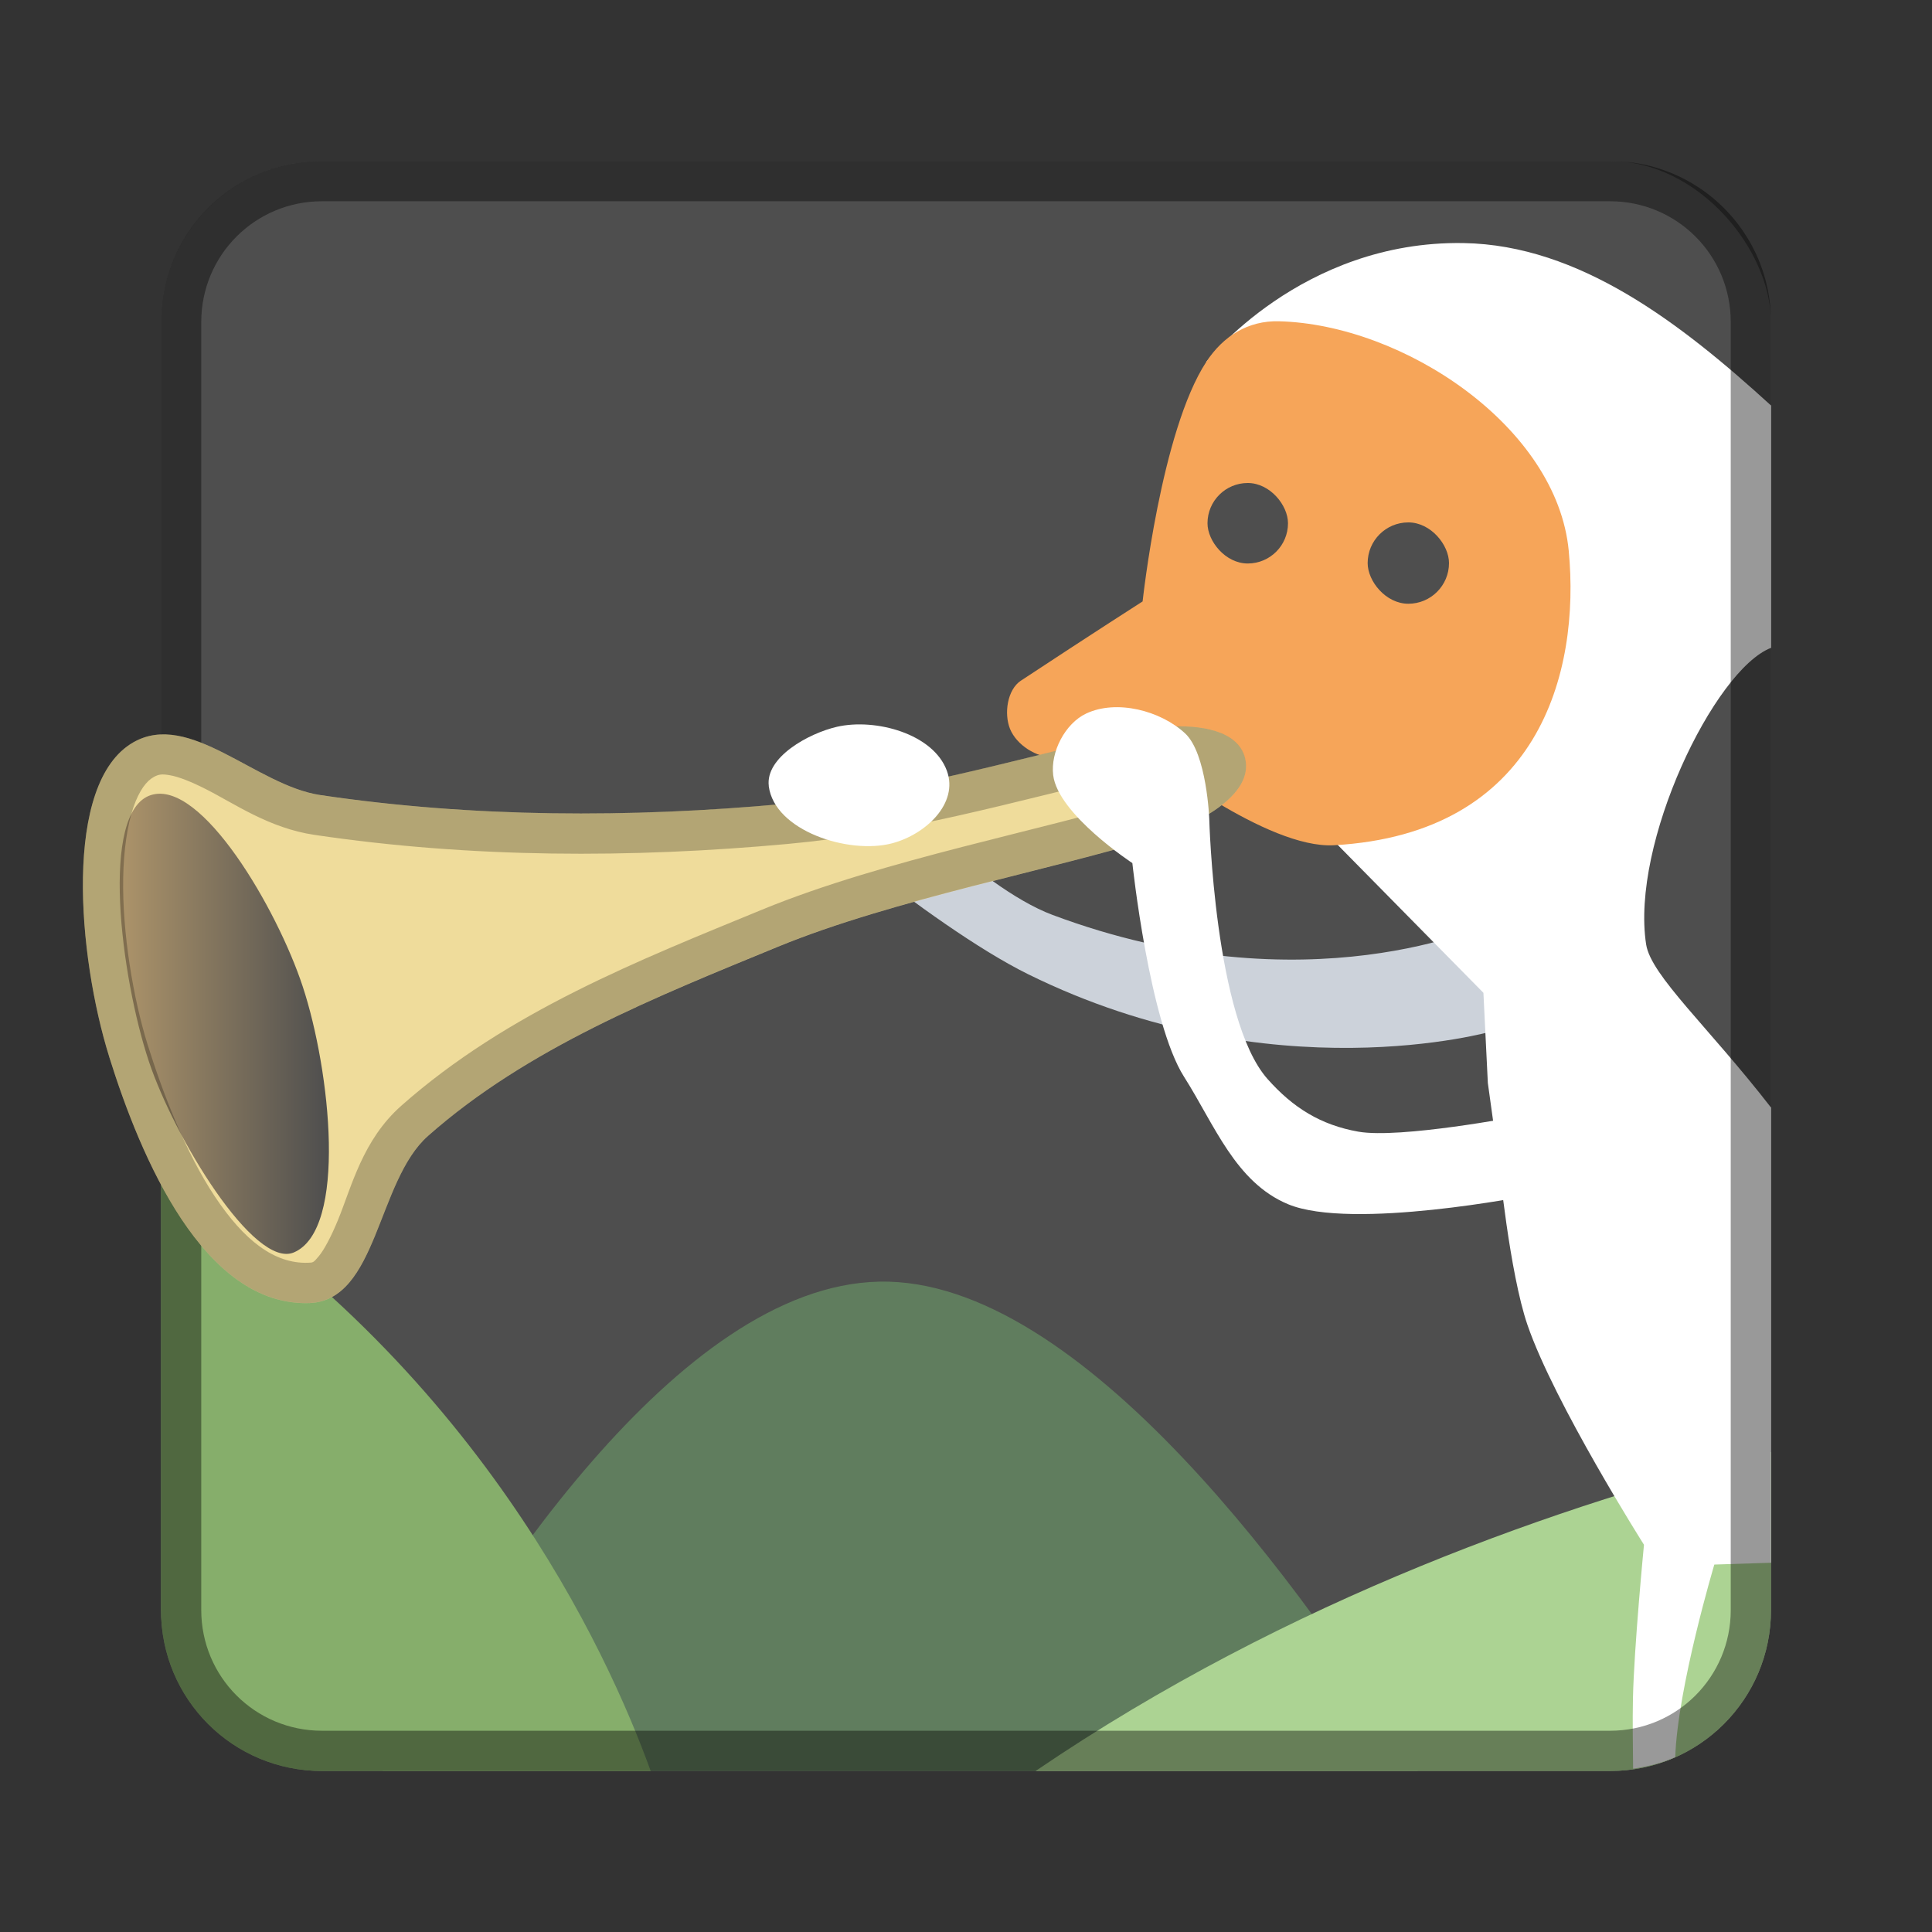 <?xml version="1.0" encoding="UTF-8" standalone="no"?>
<!-- Created with Inkscape (http://www.inkscape.org/) -->

<svg
   xmlns:dc="http://purl.org/dc/elements/1.1/"
   xmlns:cc="http://creativecommons.org/ns#"
   xmlns:rdf="http://www.w3.org/1999/02/22-rdf-syntax-ns#"
   xmlns:svg="http://www.w3.org/2000/svg"
   xmlns="http://www.w3.org/2000/svg"
   xmlns:xlink="http://www.w3.org/1999/xlink"
   xmlns:sodipodi="http://sodipodi.sourceforge.net/DTD/sodipodi-0.dtd"
   xmlns:inkscape="http://www.inkscape.org/namespaces/inkscape"
   width="48px"
   height="48px"
   viewBox="0 0 48 48"
   version="1.1"
   id="SVGRoot"
   inkscape:version="0.92.4 (5da689c313, 2019-01-14)"
   sodipodi:docname="samorost-3.svg">
  <rect x="0" y="0" width="48" height="48" fill="#333333" stroke="none"/>
  <defs
     id="defs815">
    <linearGradient
       inkscape:collect="always"
       id="linearGradient1057">
      <stop
         style="stop-color:#ad946a;stop-opacity:1;"
         offset="0"
         id="stop1053" />
      <stop
         style="stop-color:#4e4e4e;stop-opacity:1"
         offset="1"
         id="stop1055" />
    </linearGradient>
    <style
       id="style2">.a{fill:none;stroke:#b1b5bd;stroke-linecap:round;stroke-linejoin:round;isolation:isolate;opacity:0.63;}</style>
    <style
       id="style2-4">.a{fill:none;stroke:#b1b5bd;stroke-linecap:round;stroke-linejoin:round;isolation:isolate;opacity:0.63;}</style>
    <linearGradient
       inkscape:collect="always"
       xlink:href="#linearGradient1057"
       id="linearGradient1059"
       x1="2.974"
       y1="24.996"
       x2="8.172"
       y2="24.996"
       gradientUnits="userSpaceOnUse"
       gradientTransform="translate(0,0.44)" />
  </defs>
  <sodipodi:namedview
     id="base"
     pagecolor="#ffffff"
     bordercolor="#666666"
     borderopacity="1.0"
     inkscape:pageopacity="0.0"
     inkscape:pageshadow="2"
     inkscape:zoom="6.816346"
     inkscape:cx="20.621976"
     inkscape:cy="23.459606"
     inkscape:document-units="px"
     inkscape:current-layer="layer1"
     showgrid="true"
     inkscape:window-width="1920"
     inkscape:window-height="1017"
     inkscape:window-x="-8"
     inkscape:window-y="-8"
     inkscape:window-maximized="1"
     inkscape:grid-bbox="true"
     inkscape:snap-global="false">
    <inkscape:grid
       type="xygrid"
       id="grid1371" />
  </sodipodi:namedview>
  <g
     inkscape:label="Layer 1"
     inkscape:groupmode="layer"
     id="layer1">
    <rect
       style="opacity:1;vector-effect:none;fill:#4e4e4e;fill-opacity:1;fill-rule:evenodd;stroke:none;stroke-width:4;stroke-linecap:round;stroke-linejoin:round;stroke-miterlimit:4;stroke-dasharray:none;stroke-dashoffset:0;stroke-opacity:1;paint-order:stroke fill markers"
       id="rect1373"
       width="40"
       height="40"
       x="4"
       y="4"
       ry="4" />
    <path
       style="fill:#ccd2da;fill-opacity:1;stroke:none;stroke-width:0.322px;stroke-linecap:butt;stroke-linejoin:miter;stroke-opacity:1"
       d="m 19.101,19.532 c 0,0 3.962,3.448 6.446,4.674 6.057,2.988 11.527,1.415 11.527,1.415 l -0.055,-2.677 c 0,0 -4.543,2.155 -10.871,-0.214 -1.871,-0.7 -4.425,-3.472 -4.425,-3.472 z"
       id="path835"
       inkscape:connector-curvature="0"
       sodipodi:nodetypes="csccscc" />
    <path
       style="fill:#607d5e;stroke:none;stroke-width:0.316px;stroke-linecap:butt;stroke-linejoin:miter;stroke-opacity:1;fill-opacity:1"
       d="M 21.842 31.842 C 16.83 31.951 11.916 39.622 9.504 44 L 35.225 44 C 32.456 39.56 26.872 31.732 21.842 31.842 z "
       id="path881" />
    <path
       style="fill:#acd393;stroke:none;stroke-width:0.316px;stroke-linecap:butt;stroke-linejoin:miter;stroke-opacity:1;fill-opacity:1"
       d="M 44 36.074 C 38.867 37.35 32.03 39.711 25.729 44 L 40 44 C 42.216 44 44 42.216 44 40 L 44 36.074 z "
       id="path875" />
    <path
       style="fill:#ffffff;stroke:none;stroke-width:0.322px;stroke-linecap:butt;stroke-linejoin:miter;stroke-opacity:1"
       d="M 36.363 6.039 C 32.326 5.971 29.973 8.988 29.973 8.988 L 33.141 20.896 L 36.855 24.666 L 36.965 26.906 L 37.238 28.873 C 37.238 28.873 37.505 31.622 37.949 32.916 C 38.618 34.865 40.844 38.379 40.844 38.379 C 40.844 38.379 40.597 40.925 40.57 42.203 C 40.558 42.78 40.569 43.362 40.574 43.943 C 40.941 43.891 41.294 43.799 41.621 43.654 C 41.68 41.924 42.592 38.871 42.592 38.871 L 44 38.826 L 44 27.516 C 42.447 25.514 41.018 24.237 40.898 23.465 C 40.508 20.952 42.594 16.64 44 16.096 L 44 10.074 C 41.765 8.036 39.246 6.088 36.363 6.039 z "
       id="path833" />
    <path
       style="fill:#f6a559;stroke:none;stroke-width:0.322px;stroke-linecap:butt;stroke-linejoin:miter;stroke-opacity:1"
       d="m 25.367,16.909 c 1.744,-1.151 3.021,-1.967 3.021,-1.967 0,0 0.456,-4.239 1.584,-5.955 0.42,-0.639 1.038,-1.025 1.803,-1.005 3.096,0.08 6.907,2.62 7.2,5.703 0.288,3.035 -0.742,7.029 -5.834,7.315 -1.66,0.093 -4.534,-2.18 -4.534,-2.18 0,0 -0.892,-0.014 -2.42,0 -0.434,0.004 -0.929,-0.308 -1.093,-0.71 -0.154,-0.381 -0.07,-0.976 0.273,-1.202 z"
       id="path839"
       inkscape:connector-curvature="0"
       sodipodi:nodetypes="scsssscsss" />
    <rect
       style="opacity:1;vector-effect:none;fill:#4e4e4e;fill-opacity:1;fill-rule:evenodd;stroke-width:0.406;paint-order:stroke fill markers"
       id="rect841"
       width="2"
       height="2"
       x="30"
       y="12"
       ry="1" />
    <rect
       style="opacity:1;vector-effect:none;fill:#4e4e4e;fill-opacity:1;fill-rule:evenodd;stroke-width:0.411;paint-order:stroke fill markers"
       id="rect841-2"
       width="2.021"
       height="2.021"
       x="33.979"
       y="12.979"
       ry="1.011" />
    <path
       style="fill:#86ae6b;stroke:none;stroke-width:0.316px;stroke-linecap:butt;stroke-linejoin:miter;stroke-opacity:1;fill-opacity:1"
       d="M 4 29 L 4 40 C 4 42.216 5.784 44 8 44 L 16.166 44 C 15.091 41.028 11.841 33.901 4 29 z "
       id="path879" />
    <path
       style="opacity:0.4;vector-effect:none;fill:#000000;fill-opacity:1;fill-rule:evenodd;stroke:none;stroke-width:4;stroke-linecap:round;stroke-linejoin:round;stroke-miterlimit:4;stroke-dasharray:none;stroke-dashoffset:0;stroke-opacity:1;paint-order:stroke fill markers"
       d="M 8 4 C 5.784 4 4 5.784 4 8 L 4 40 C 4 42.216 5.784 44 8 44 L 40 44 C 42.216 44 44 42.216 44 40 L 44 8 C 44 5.784 42.216 4 40 4 L 8 4 z M 8 5 L 40 5 C 41.662 5 43 6.338 43 8 L 43 40 C 43 41.662 41.662 43 40 43 L 8 43 C 6.338 43 5 41.662 5 40 L 5 8 C 5 6.338 6.338 5 8 5 z "
       id="rect826" />
    <path
       style="fill:#efdc9b;fill-opacity:1;stroke:none;stroke-width:0.322px;stroke-linecap:butt;stroke-linejoin:miter;stroke-opacity:1"
       d="M 2.713,26.254 C 1.934,23.761 1.554,19.445 3.314,18.442 c 1.397,-0.797 3.052,1.075 4.643,1.311 3.801,0.563 7.7,0.571 11.527,0.219 2.795,-0.257 5.254,-0.97 8.716,-1.797 0.911,-0.218 2.501,-0.252 2.731,0.656 0.241,0.95 -1.251,1.672 -2.185,1.967 -2.554,0.806 -6.548,1.542 -9.426,2.726 -3.044,1.252 -6.221,2.517 -8.686,4.698 -1.271,1.125 -1.253,4.097 -2.95,4.152 -2.626,0.085 -4.188,-3.61 -4.971,-6.118 z"
       id="path829"
       inkscape:connector-curvature="0"
       sodipodi:nodetypes="sssssssssss" />
    <path
       style="fill:url(#linearGradient1059);fill-opacity:1;stroke-width:0.322"
       d="m 3.696,26.363 c -0.694,-2.091 -1.223,-6.206 0.055,-6.61 1.253,-0.396 3.136,2.833 3.769,4.753 0.691,2.094 1.115,6.042 -0.219,6.61 C 6.315,31.536 4.322,28.25 3.696,26.363 Z"
       id="path831"
       inkscape:connector-curvature="0"
       sodipodi:nodetypes="sssss" />
    <path
       style="color:#000000;font-style:normal;font-variant:normal;font-weight:normal;font-stretch:normal;font-size:medium;line-height:normal;font-family:sans-serif;font-variant-ligatures:normal;font-variant-position:normal;font-variant-caps:normal;font-variant-numeric:normal;font-variant-alternates:normal;font-feature-settings:normal;text-indent:0;text-align:start;text-decoration:none;text-decoration-line:none;text-decoration-style:solid;text-decoration-color:#000000;letter-spacing:normal;word-spacing:normal;text-transform:none;writing-mode:lr-tb;direction:ltr;text-orientation:mixed;dominant-baseline:auto;baseline-shift:baseline;text-anchor:start;white-space:normal;shape-padding:0;clip-rule:nonzero;display:inline;overflow:visible;visibility:visible;opacity:0.25;isolation:auto;mix-blend-mode:normal;color-interpolation:sRGB;color-interpolation-filters:linearRGB;solid-color:#000000;solid-opacity:1;vector-effect:none;fill:#000000;fill-opacity:1;fill-rule:nonzero;stroke:none;stroke-width:2;stroke-linecap:round;stroke-linejoin:round;stroke-miterlimit:4;stroke-dasharray:none;stroke-dashoffset:0;stroke-opacity:1;color-rendering:auto;image-rendering:auto;shape-rendering:auto;text-rendering:auto;enable-background:accumulate"
       d="M 28.979 18.057 C 28.698 18.076 28.427 18.119 28.199 18.174 C 24.737 19.001 22.28 19.713 19.484 19.971 C 15.658 20.323 11.758 20.317 7.957 19.754 C 6.366 19.518 4.712 17.645 3.314 18.441 C 1.555 19.445 1.934 23.761 2.713 26.254 C 3.496 28.762 5.057 32.458 7.684 32.373 C 9.38 32.318 9.363 29.346 10.635 28.221 C 13.1 26.039 16.276 24.774 19.32 23.521 C 22.198 22.338 26.192 21.602 28.746 20.797 C 29.681 20.502 31.173 19.78 30.932 18.83 C 30.759 18.149 29.821 17.998 28.979 18.057 z M 29.047 19.059 C 29.271 19.043 29.499 19.045 29.678 19.07 C 29.761 19.082 29.777 19.096 29.832 19.113 C 29.786 19.161 29.773 19.191 29.689 19.252 C 29.374 19.482 28.835 19.719 28.445 19.842 C 26.01 20.61 21.983 21.346 18.939 22.598 C 15.903 23.847 12.611 25.134 9.971 27.471 C 9.006 28.324 8.735 29.49 8.395 30.316 C 8.224 30.73 8.05 31.057 7.918 31.213 C 7.786 31.369 7.785 31.369 7.652 31.373 C 6.814 31.4 6.063 30.817 5.34 29.73 C 4.616 28.644 4.045 27.162 3.668 25.955 C 3.314 24.821 3.035 23.182 3.061 21.807 C 3.073 21.119 3.164 20.498 3.314 20.059 C 3.465 19.619 3.65 19.401 3.809 19.311 C 3.938 19.237 4.017 19.224 4.229 19.262 C 4.44 19.299 4.753 19.422 5.111 19.604 C 5.828 19.966 6.685 20.575 7.811 20.742 C 11.709 21.32 15.686 21.325 19.576 20.967 C 22.486 20.699 24.992 19.969 28.432 19.146 C 28.601 19.106 28.822 19.074 29.047 19.059 z "
       id="path829-1" />
    <path
       style="fill:#ffffff;stroke:none;stroke-width:0.322px;stroke-linecap:butt;stroke-linejoin:miter;stroke-opacity:1"
       d="m 19.101,19.532 c -0.093,-0.717 0.989,-1.313 1.693,-1.475 0.956,-0.219 2.394,0.172 2.731,1.093 0.297,0.811 -0.53,1.585 -1.366,1.803 -1.08,0.281 -2.916,-0.314 -3.059,-1.42 z"
       id="path837"
       inkscape:connector-curvature="0"
       sodipodi:nodetypes="sssss" />
    <path
       style="fill:#ffffff;stroke:none;stroke-width:0.322px;stroke-linecap:butt;stroke-linejoin:miter;stroke-opacity:1"
       d="m 37.73,27.734 c 0,0 -2.955,0.564 -3.982,0.382 -0.938,-0.166 -1.624,-0.596 -2.256,-1.308 -1.319,-1.486 -1.448,-6.457 -1.448,-6.457 0,0 -0.059,-1.629 -0.601,-2.131 -0.613,-0.568 -1.703,-0.848 -2.458,-0.492 -0.523,0.247 -0.889,0.955 -0.819,1.53 0.118,0.973 1.967,2.185 1.967,2.185 0,0 0.421,3.951 1.284,5.309 0.76,1.196 1.276,2.62 2.584,3.166 1.581,0.659 6.004,-0.219 6.004,-0.219 z"
       id="path833-8"
       inkscape:connector-curvature="0"
       sodipodi:nodetypes="csscssscsscc" />
  </g>
</svg>
